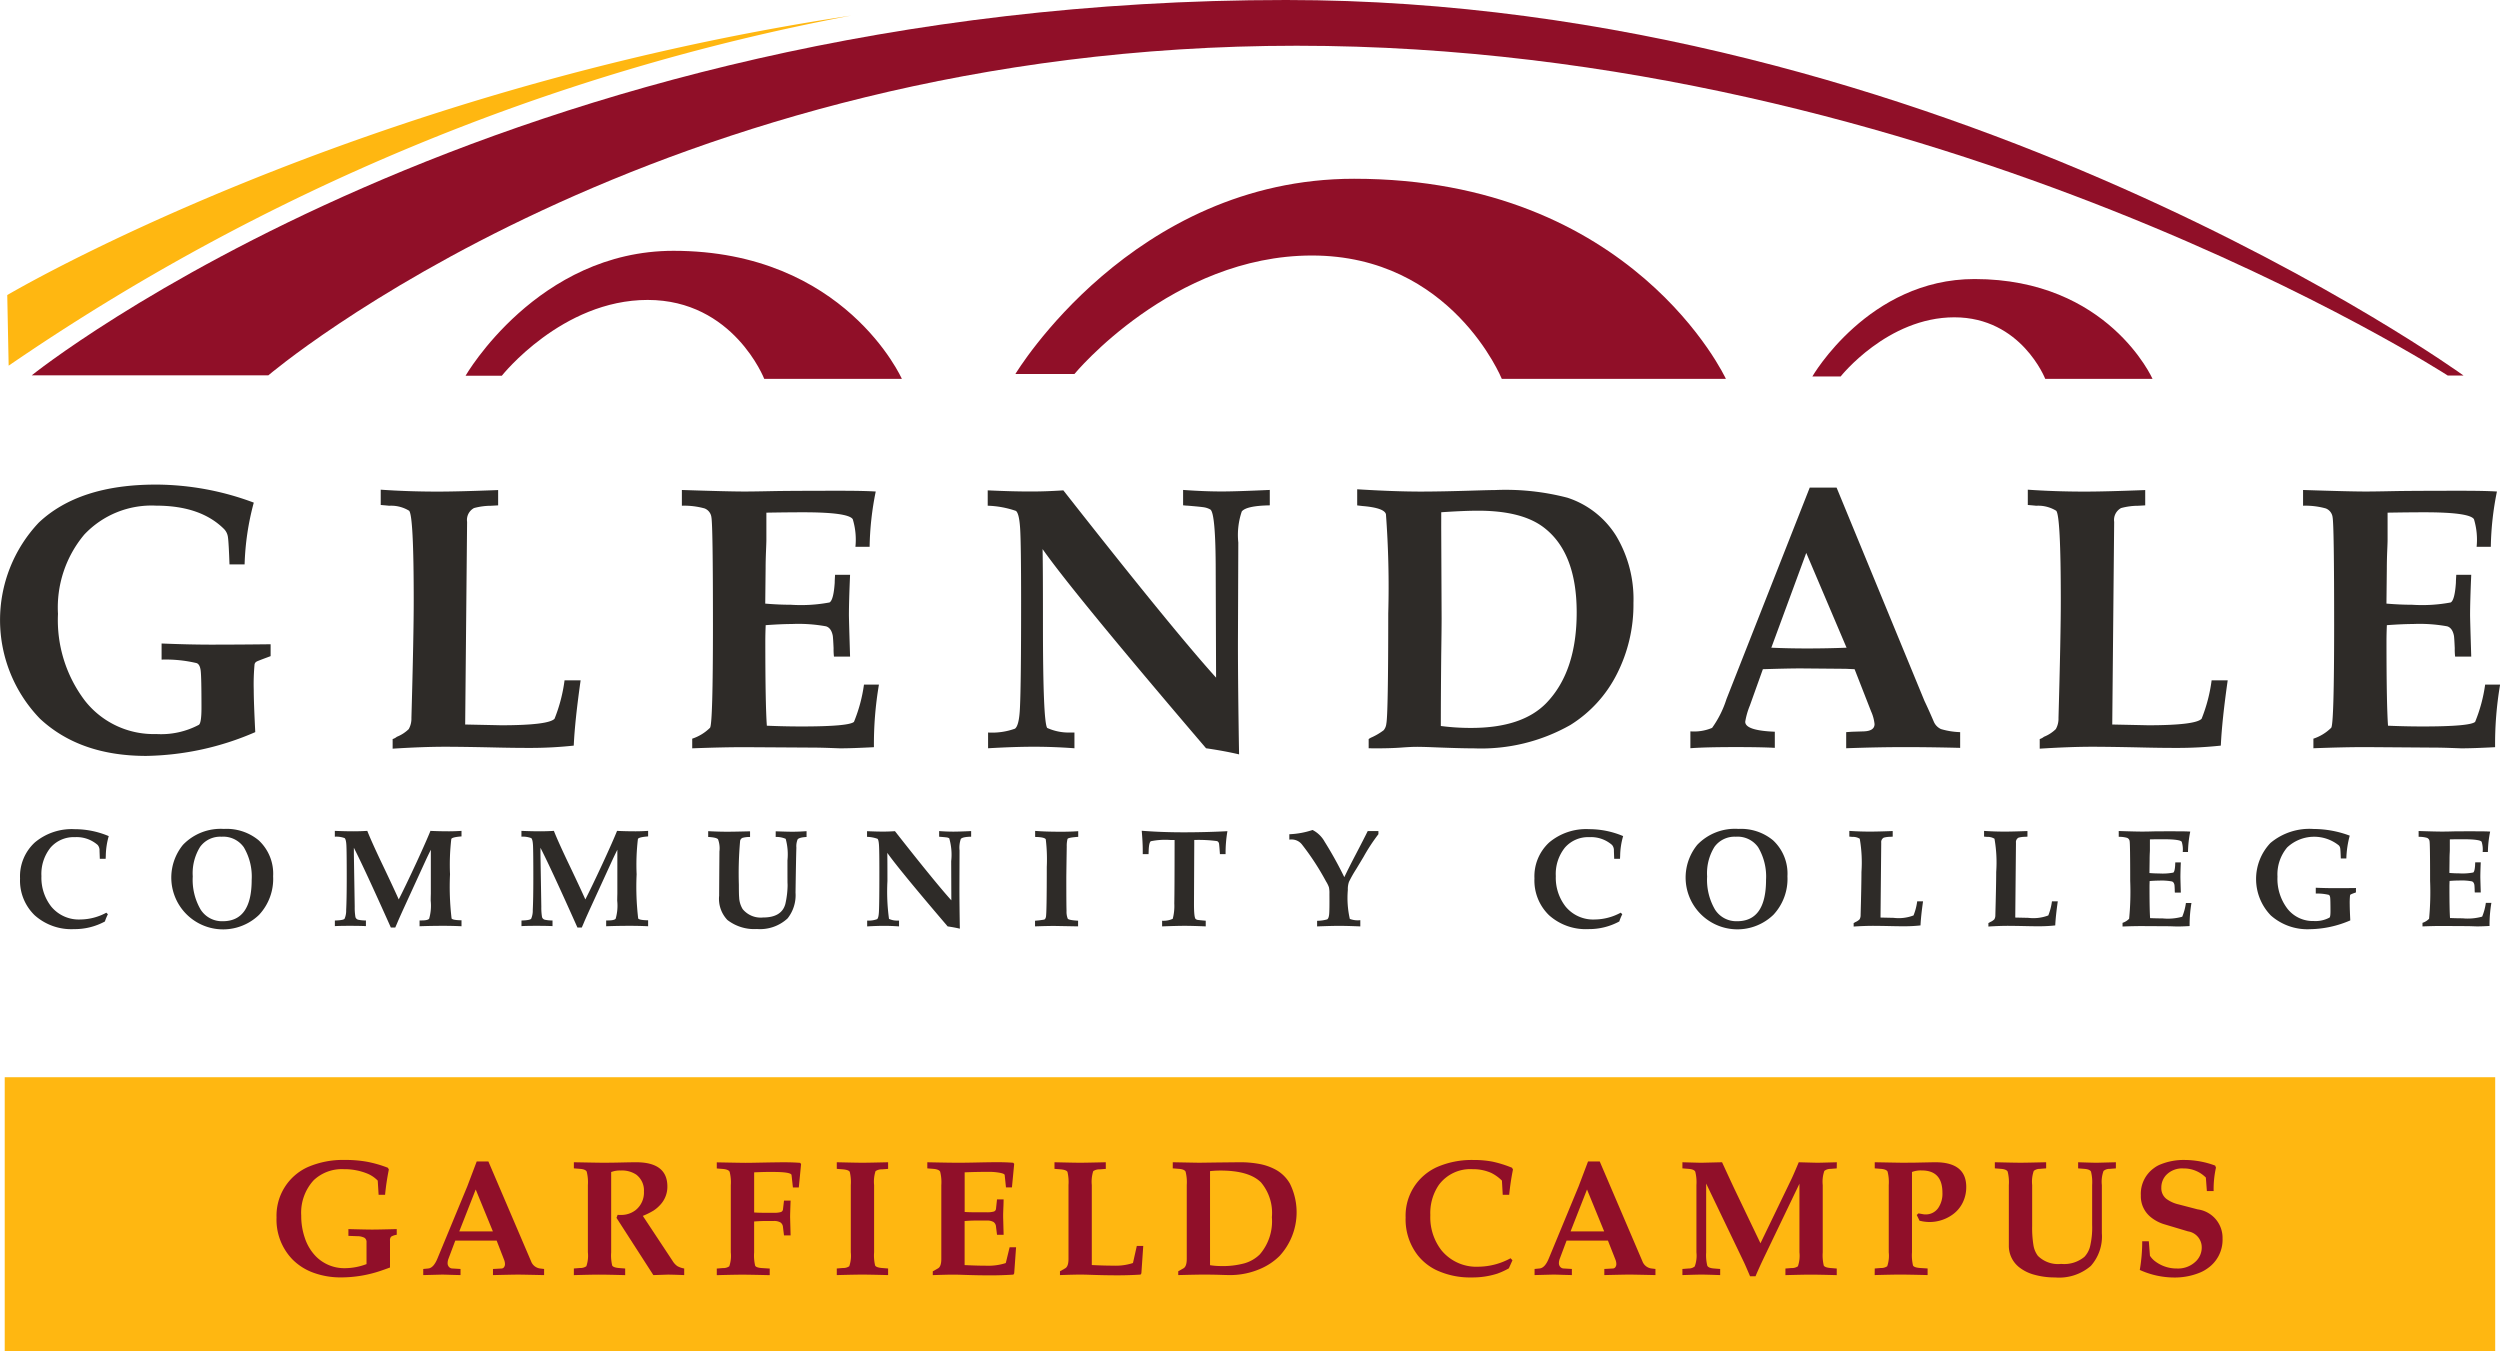 <svg xmlns="http://www.w3.org/2000/svg" width="399.999" height="216.23" viewBox="0 0 399.999 216.23">
  <g id="header-logo" transform="translate(-42.748 -94.215)">
    <rect id="Rectangle_2474" data-name="Rectangle 2474" width="398.476" height="43.875" transform="translate(43.503 266.57)" fill="#ffb711"/>
    <g id="Group_12066" data-name="Group 12066" transform="translate(86.986 279.805)">
      <path id="Path_29512" data-name="Path 29512" d="M92.167,232.783a2.435,2.435,0,0,0-.9.308.829.829,0,0,0-.18.632v4.3q-.979.361-1.482.527a19.805,19.805,0,0,1-6.351,1.057,12.645,12.645,0,0,1-4.393-.741,9.024,9.024,0,0,1-3.376-2.133,9.139,9.139,0,0,1-2.551-6.712,8.515,8.515,0,0,1,5-8.066,14.175,14.175,0,0,1,5.914-1.142,19.875,19.875,0,0,1,3.525.282,19.237,19.237,0,0,1,3.368.966l.163.282a38.854,38.854,0,0,0-.605,4.046H89.265l-.14-2.268a5.023,5.023,0,0,0-1.534-1.069,9.7,9.7,0,0,0-3.879-.761,6.554,6.554,0,0,0-4.845,1.779,7.67,7.67,0,0,0-1.983,5.645,10.817,10.817,0,0,0,.618,3.7,7.615,7.615,0,0,0,1.746,2.846,6.386,6.386,0,0,0,4.733,1.869,9.825,9.825,0,0,0,3.35-.653v-3.484a.793.793,0,0,0-.336-.73,2.554,2.554,0,0,0-1.172-.251l-1.392-.051v-1.084q2.835.077,3.776.078t3.956-.078Z" transform="translate(-72.925 -220.813)" fill="#900f29"/>
      <path id="Path_29513" data-name="Path 29513" d="M100.69,233.646H94.067L92.958,236.6a1.99,1.99,0,0,0-.116.653.868.868,0,0,0,.212.592.73.73,0,0,0,.548.258l1.306.078v.979l-1.506-.039q-1.071-.038-1.469-.038l-2.99.078v-.979l.785-.078q.862-.077,1.482-1.585l4.78-11.557,1.508-3.982h1.867l6.828,15.965a1.775,1.775,0,0,0,1.456,1.16l.632.078v.979q-3.453-.077-4.161-.078-.785,0-4.019.078v-.979l1.405-.078a.49.49,0,0,0,.367-.219.816.816,0,0,0,.148-.49,1.923,1.923,0,0,0-.163-.734Zm-3.352-8.182-2.629,6.7h5.374Z" transform="translate(-65.462 -220.736)" fill="#900f29"/>
      <path id="Path_29514" data-name="Path 29514" d="M105.384,238.063l.979-.078a1.671,1.671,0,0,0,1.018-.282,5.161,5.161,0,0,0,.245-2.228V224.712a6.839,6.839,0,0,0-.188-2.144c-.124-.253-.49-.4-1.075-.446l-.979-.078v-.979q3.956.078,4.679.078,1.532,0,3.453-.051,1.341-.026,1.816-.026,5.013,0,5.012,3.879a4.22,4.22,0,0,1-1.119,2.911,5.562,5.562,0,0,1-1.115.955,11.7,11.7,0,0,1-1.694.837l4.78,7.229a2.683,2.683,0,0,0,.733.8,3.374,3.374,0,0,0,1.108.387v1.057q-1.133-.052-2.564-.078l-2.371.078-5.9-9.161.18-.477c.18.008.326.011.463.011a3.764,3.764,0,0,0,2.371-.734,3.579,3.579,0,0,0,1.379-3,3.164,3.164,0,0,0-1.237-2.719,4.123,4.123,0,0,0-2.472-.653,3.833,3.833,0,0,0-1.534.245v12.846a7.053,7.053,0,0,0,.163,2.105q.163.326,1.1.406l.979.078v1.057q-2.9-.077-4.111-.078t-4.1.078Z" transform="translate(-57.803 -220.696)" fill="#900f29"/>
      <path id="Path_29515" data-name="Path 29515" d="M126.955,222.679V229.1q.669.051,1.766.051h1.34a3.821,3.821,0,0,0,1.16-.116.5.5,0,0,0,.348-.439l.163-1.392h1.056q-.09,2.423-.077,2.706l.077,2.861h-1.056l-.163-1.327a.979.979,0,0,0-.411-.754,2.056,2.056,0,0,0-1.1-.225h-1.34q-.787,0-1.766.077v4.948a7.16,7.16,0,0,0,.163,2.121q.163.326,1.095.385l1.237.078v1.057q-3.2-.077-4.369-.078-1.211,0-4.1.078v-1.057l.979-.078a1.671,1.671,0,0,0,1.018-.282,5.113,5.113,0,0,0,.245-2.216v-10.77a6.772,6.772,0,0,0-.188-2.139c-.124-.25-.49-.4-1.075-.452l-.979-.078v-.979q3.917.078,4.6.078.747,0,2.5-.038,2.784-.052,3.711-.051,1.315,0,2.513.09l.163.18L134.1,225.1h-.942l-.219-1.984q-.052-.5-3-.5Q128.772,222.6,126.955,222.679Z" transform="translate(-50.53 -220.695)" fill="#900f29"/>
      <path id="Path_29516" data-name="Path 29516" d="M142.291,222.126l-.979.078a1.705,1.705,0,0,0-1.031.282,5.458,5.458,0,0,0-.233,2.229v10.759a6.977,6.977,0,0,0,.163,2.105q.163.326,1.1.406l.979.078v1.057q-2.9-.077-4.111-.078t-4.1.078v-1.057l.979-.078a1.666,1.666,0,0,0,1.017-.282,5.134,5.134,0,0,0,.245-2.228V224.712a7.078,7.078,0,0,0-.163-2.1q-.163-.326-1.1-.411l-.979-.078v-1.057q3.182.078,4.1.078t4.111-.078Z" transform="translate(-44.431 -220.696)" fill="#900f29"/>
      <path id="Path_29517" data-name="Path 29517" d="M149.93,222.682v6.338q.671.052,1.766.051h1.74a3.823,3.823,0,0,0,1.16-.116.5.5,0,0,0,.348-.439l.163-1.506h1.056q-.012.631-.024.955c-.036.866-.051,1.4-.051,1.585v.282l.077,2.848h-1.056l-.163-1.306a.979.979,0,0,0-.411-.754,2.07,2.07,0,0,0-1.1-.225h-1.746q-.785,0-1.766.078v7.047q1.932.1,3.466.1a9.078,9.078,0,0,0,3.053-.4.121.121,0,0,0,.078-.065l.605-2.487h1.031l-.3,4.174-.129.206q-1.842.116-3.711.116-1.958,0-4.251-.078-1.07-.037-1.689-.037-.888,0-3.247.078v-.605l.839-.477q.527-.3.527-1.508V224.717a6.79,6.79,0,0,0-.186-2.139q-.188-.374-1.075-.452l-.979-.078v-.979q3.53.078,4.972.078,1.211,0,3.427-.051,1.9-.039,2.848-.038,1.306,0,2.5.09l.153.18-.361,3.763h-.953l-.207-1.984q-.026-.207-.767-.352a9.23,9.23,0,0,0-1.8-.15Q151.734,222.605,149.93,222.682Z" transform="translate(-39.823 -220.698)" fill="#900f29"/>
      <path id="Path_29518" data-name="Path 29518" d="M166.045,222.126l-.979.078a1.711,1.711,0,0,0-1.031.282,5.5,5.5,0,0,0-.232,2.229V237.51q1.868.1,3.466.1a8.879,8.879,0,0,0,3.053-.4c.044-.018.069-.037.078-.065l.605-2.693h1.031l-.3,4.382-.129.206q-1.842.116-3.711.116-1.958,0-4.251-.078-1.07-.037-1.689-.038-.888,0-3.247.078v-.605l.839-.476q.527-.3.527-1.495V224.712a7.08,7.08,0,0,0-.163-2.1q-.163-.326-1.1-.411l-.979-.078v-1.057q3.182.078,4.1.078t4.109-.078Z" transform="translate(-33.354 -220.696)" fill="#900f29"/>
      <path id="Path_29519" data-name="Path 29519" d="M171.62,238.515l.839-.477q.527-.3.527-1.508V224.712a6.836,6.836,0,0,0-.188-2.144c-.122-.253-.49-.4-1.074-.446l-.979-.078v-.979q3.93.078,4.251.078l2.758-.038,3.582-.039a16.806,16.806,0,0,1,3.376.292,8.864,8.864,0,0,1,2.526.907,5.86,5.86,0,0,1,2.255,2.228,10.319,10.319,0,0,1-1.663,11.57A9.814,9.814,0,0,1,185,238.009a12.1,12.1,0,0,1-5.167,1.108q-.529,0-1.572-.039-1.366-.038-2.526-.038-1.018,0-4.111.078Zm5.09-16.029v15.049a11.414,11.414,0,0,0,1.8.14,13.178,13.178,0,0,0,3.716-.442,5.769,5.769,0,0,0,2.448-1.425,8.107,8.107,0,0,0,1.932-5.952,7.589,7.589,0,0,0-1.74-5.566q-1.906-1.9-6.519-1.895a15.068,15.068,0,0,0-1.632.09Z" transform="translate(-27.343 -220.696)" fill="#900f29"/>
      <path id="Path_29520" data-name="Path 29520" d="M213.255,236.867l-.579,1.289a11.717,11.717,0,0,1-1.855.85,12.968,12.968,0,0,1-4.08.605,12.728,12.728,0,0,1-5.746-1.211,8.573,8.573,0,0,1-2.861-2.294,9.334,9.334,0,0,1-1.971-6.094,8.5,8.5,0,0,1,2.4-6.222,8.682,8.682,0,0,1,2.6-1.829A13.927,13.927,0,0,1,207,220.818a15.922,15.922,0,0,1,3.053.263,18.473,18.473,0,0,1,3.132.979l.153.282a40.791,40.791,0,0,0-.605,4.045H211.7l-.129-2.268a6.511,6.511,0,0,0-1.714-1.235,7.153,7.153,0,0,0-2.977-.594,6.257,6.257,0,0,0-5.4,2.513,7.988,7.988,0,0,0-1.366,4.832,8.622,8.622,0,0,0,1.779,5.63,7.21,7.21,0,0,0,5.916,2.629,10.934,10.934,0,0,0,5.141-1.353Z" transform="translate(-15.501 -220.811)" fill="#900f29"/>
      <path id="Path_29521" data-name="Path 29521" d="M221.974,233.646h-6.622l-1.108,2.951a1.991,1.991,0,0,0-.116.653.868.868,0,0,0,.211.592.733.733,0,0,0,.548.258l1.315.078v.979l-1.508-.039q-1.069-.038-1.469-.038l-2.99.078v-.979l.786-.078q.865-.077,1.482-1.585l4.78-11.557,1.506-3.982h1.869l6.828,15.965a1.775,1.775,0,0,0,1.456,1.16l.632.078v.979q-3.455-.077-4.161-.078-.787,0-4.019.078v-.979l1.405-.078a.49.49,0,0,0,.367-.219.816.816,0,0,0,.148-.49,1.921,1.921,0,0,0-.153-.734Zm-3.35-8.182-2.629,6.7h5.372Z" transform="translate(-8.941 -220.736)" fill="#900f29"/>
      <path id="Path_29522" data-name="Path 29522" d="M251.062,222.048l-.979.078a1.57,1.57,0,0,0-1.005.326,5.238,5.238,0,0,0-.256,2.268V235.48a7.052,7.052,0,0,0,.163,2.105q.163.326,1.1.406l.979.078v1.057q-2.951-.077-4.111-.078t-4.1.078V238.07l.979-.078a1.671,1.671,0,0,0,1.018-.282,5.159,5.159,0,0,0,.245-2.228V224.5l-5.438,11.325q-1.031,2.139-1.586,3.479h-.878q-.7-1.65-.953-2.19l-6.069-12.639v11a7.089,7.089,0,0,0,.181,2.144q.179.38,1.082.444l.979.078v.979q-2.228-.077-2.977-.078t-3.066.078v-.979l.979-.078a1.5,1.5,0,0,0,.992-.326,4.991,4.991,0,0,0,.271-2.267V224.713a6.853,6.853,0,0,0-.186-2.144c-.124-.253-.49-.4-1.077-.446l-.979-.078v-.979l1.34.039q1.315.038,1.508.038h.326l3.169-.078q1.495,3.248,1.971,4.253l4.174,8.71,4.819-9.984q.361-.71,1.306-2.977,2.745.078,3.027.078t3.066-.078Z" transform="translate(-1.423 -220.696)" fill="#900f29"/>
      <path id="Path_29523" data-name="Path 29523" d="M247.363,238.063l.979-.078a1.673,1.673,0,0,0,1.018-.282,5.162,5.162,0,0,0,.245-2.228V224.712a6.853,6.853,0,0,0-.186-2.144c-.124-.253-.49-.4-1.077-.446l-.979-.078v-.979q4.019.078,4.485.078l1.895-.013q3.014-.064,3.3-.065,4.961,0,4.961,3.957a5.57,5.57,0,0,1-.573,2.518,5.1,5.1,0,0,1-1.617,1.9,6.308,6.308,0,0,1-3.776,1.186,6.475,6.475,0,0,1-1.1-.116,3.313,3.313,0,0,0-.4-.078l-.452-.929.271-.258.785.142a1.7,1.7,0,0,0,.348.026,2.4,2.4,0,0,0,2.05-1.057,4.026,4.026,0,0,0,.653-2.422q0-3.558-3.311-3.556a3.916,3.916,0,0,0-1.559.245V235.47a7.141,7.141,0,0,0,.163,2.112q.163.326,1.1.4l1.237.078v1.057q-3.2-.077-4.356-.078-1.226,0-4.111.078Z" transform="translate(8.356 -220.696)" fill="#900f29"/>
      <path id="Path_29524" data-name="Path 29524" d="M279.833,222.047l-.979.078a1.5,1.5,0,0,0-.992.326,4.992,4.992,0,0,0-.271,2.268v7.706a7.094,7.094,0,0,1-1.766,5.23,7.772,7.772,0,0,1-5.72,1.842,12.11,12.11,0,0,1-3.254-.419,6.691,6.691,0,0,1-2.428-1.165,4.348,4.348,0,0,1-1.714-3.543v-9.659a6.835,6.835,0,0,0-.188-2.144c-.124-.253-.49-.4-1.074-.446l-.979-.078v-.979q3.182.078,4.1.078t4.109-.078v.979l-.979.078a1.565,1.565,0,0,0-1,.326,5.221,5.221,0,0,0-.258,2.268v6.546a17.318,17.318,0,0,0,.207,3.086,3.864,3.864,0,0,0,.708,1.694,4.569,4.569,0,0,0,3.724,1.289A5.07,5.07,0,0,0,274.8,236.2a3.8,3.8,0,0,0,.876-1.547,12.943,12.943,0,0,0,.361-3.582v-6.358a7.086,7.086,0,0,0-.181-2.144c-.121-.253-.481-.4-1.082-.446l-.979-.078v-.979q2.774.09,3.027.078l3.016-.078Z" transform="translate(14.467 -220.696)" fill="#900f29"/>
      <path id="Path_29525" data-name="Path 29525" d="M276.681,233.826h1.056l.181,2.319a3.571,3.571,0,0,0,.669.76,5.653,5.653,0,0,0,3.647,1.276,4.068,4.068,0,0,0,3.132-1.248,3.08,3.08,0,0,0,.837-2.165,2.578,2.578,0,0,0-2.19-2.526l-3.7-1.106a6.281,6.281,0,0,1-2.371-1.263,4.271,4.271,0,0,1-1.482-3.388,5.069,5.069,0,0,1,2.121-4.382,4.344,4.344,0,0,1,1.031-.579,9.839,9.839,0,0,1,3.84-.708,14.16,14.16,0,0,1,4.9.9l.129.326a15.7,15.7,0,0,0-.374,3.753h-1.082l-.163-2.164a4.948,4.948,0,0,0-3.582-1.457,3.538,3.538,0,0,0-2.784,1.071,2.938,2.938,0,0,0-.759,2.024,2.164,2.164,0,0,0,.8,1.766,5.335,5.335,0,0,0,2,.9l3.016.786a4.586,4.586,0,0,1,3.98,4.651,5.548,5.548,0,0,1-2.371,4.767,5.973,5.973,0,0,1-1.211.684,10.548,10.548,0,0,1-4.161.8,13.369,13.369,0,0,1-5.5-1.211A26.846,26.846,0,0,0,276.681,233.826Z" transform="translate(21.836 -220.812)" fill="#900f29"/>
    </g>
    <g id="Group_12067" data-name="Group 12067" transform="translate(42.749 94.215)">
      <path id="Path_29526" data-name="Path 29526" d="M43.539,140.63l.225,11.3a354.221,354.221,0,0,1,134.8-56.014C98.748,107.933,43.542,140.63,43.542,140.63" transform="translate(-42.38 -93.422)" fill="#ffb711"/>
      <path id="Path_29527" data-name="Path 29527" d="M240.554,140.252s8.976-15.583,25.947-15.583c21.4,0,28.478,15.973,28.478,15.973H277.812s-3.837-9.849-14.544-9.849-18.191,9.465-18.191,9.465Z" transform="translate(49.424 -80.023)" fill="#900f28"/>
      <path id="Path_29528" data-name="Path 29528" d="M153.572,144.959s18.739-31.233,54.191-31.233c44.693,0,59.485,32.016,59.485,32.016H231.394s-8.011-19.736-30.375-19.736-38,18.953-38,18.953Z" transform="translate(8.892 -85.124)" fill="#900f28"/>
      <path id="Path_29529" data-name="Path 29529" d="M93.56,141.577s11.508-19.989,33.275-19.989c27.445,0,36.533,20.489,36.533,20.489H141.349s-4.919-12.629-18.653-12.629-23.336,12.13-23.336,12.13Z" transform="translate(-19.072 -81.459)" fill="#900f28"/>
      <path id="Path_29530" data-name="Path 29530" d="M46.21,154.269s74.6-60.054,200.71-60.054C352.225,94.215,435.3,154.3,435.3,154.3h-2.526S351.285,101.534,248.6,101.534,84.07,154.269,84.07,154.269Z" transform="translate(-41.136 -94.215)" fill="#900f28"/>
      <path id="Path_29531" data-name="Path 29531" d="M68.6,175.106v-2.578q4.422.183,7.98.183,4.243,0,9.465-.062v1.9l-.49.184q-1.658.615-1.722.676a.63.63,0,0,0-.367.552,34.656,34.656,0,0,0-.122,3.993q0,1.9.243,6.754a45.381,45.381,0,0,1-17.439,3.807q-10.624,0-17.008-5.956a22.7,22.7,0,0,1-.184-31.378q6.448-6.08,18.729-6.077a44.831,44.831,0,0,1,15.666,2.885,42.431,42.431,0,0,0-1.469,9.888H79.465q-.122-3.5-.245-4.331a2.27,2.27,0,0,0-.614-1.319q-3.753-3.753-10.87-3.753a14.766,14.766,0,0,0-11.513,4.636,18.163,18.163,0,0,0-4.2,12.68A21.327,21.327,0,0,0,56.347,181.7a13.979,13.979,0,0,0,11.391,5.314,12.871,12.871,0,0,0,6.816-1.469c.284-.163.429-1.084.429-2.763q0-4.79-.122-5.863c-.08-.713-.307-1.142-.676-1.257a21.287,21.287,0,0,0-5.588-.555" transform="translate(-42.747 -69.569)" fill="#2e2b28"/>
      <path id="Path_29532" data-name="Path 29532" d="M113.708,178.163h2.578q-.919,6.448-1.1,10.444a65.1,65.1,0,0,1-7.18.369q-2.461,0-5.158-.064-5.4-.122-8.228-.122-3.562,0-8.412.307v-1.534a2.07,2.07,0,0,0,.677-.369,5.712,5.712,0,0,0,1.9-1.23,3.407,3.407,0,0,0,.428-1.779q.372-13.323.369-18.793,0-13.568-.736-14.361a5.492,5.492,0,0,0-3.194-.8c-.367-.041-.816-.08-1.35-.124v-2.448q4.359.305,9.086.307,3.321,0,9.7-.246v2.448l-1.1.064a10.58,10.58,0,0,0-2.762.367,2.159,2.159,0,0,0-1.105,2.213l-.307,32.419q5.893.122,5.65.122,7.67,0,8.649-1.043a25.269,25.269,0,0,0,1.6-6.141" transform="translate(-23.387 -69.31)" fill="#2e2b28"/>
      <path id="Path_29533" data-name="Path 29533" d="M118.824,189.016v-1.534a7.271,7.271,0,0,0,2.856-1.751q.46-.7.462-16.423,0-15.967-.248-17.256a1.731,1.731,0,0,0-1.1-1.412,12.251,12.251,0,0,0-3.624-.431v-2.516q7.43.245,9.955.245,1.412,0,4.329-.06t11.084-.062q3.742,0,5.65.122a47.658,47.658,0,0,0-.979,8.842h-2.272a11.233,11.233,0,0,0-.429-4.419q-.736-1.108-8.044-1.1-2.394,0-5.774.06v4.36c0,.246-.02.839-.059,1.78-.041,1.062-.064,1.986-.064,2.763l-.06,5.648q2.208.184,4.114.184a24.662,24.662,0,0,0,6.17-.369q.645-.369.831-3.13c0-.246.02-.676.059-1.291h2.4q-.184,4.243-.184,6.448,0,.615.184,6.632h-2.578a9.76,9.76,0,0,1-.06-1.348q-.066-1.469-.124-1.958-.245-1.29-1.1-1.536a24.541,24.541,0,0,0-5.465-.367q-1.6,0-4.174.184c-.041.942-.06,1.8-.06,2.578q0,10.072.245,13.509,2.887.121,5.465.122,7.67,0,8.475-.739a24.48,24.48,0,0,0,1.6-5.956h2.394a56.572,56.572,0,0,0-.8,10.01q-3.5.183-5.4.184l-1.753-.064q-1.684-.059-3.344-.059l-10.257-.064q-3.375,0-8.288.184" transform="translate(-8.071 -69.295)" fill="#2e2b28"/>
      <path id="Path_29534" data-name="Path 29534" d="M150.608,189.019V186.5a10.828,10.828,0,0,0,4.3-.615q.676-.49.8-3.375.188-3.806.184-17.009,0-9.148-.152-11.606t-.676-2.853a15.194,15.194,0,0,0-4.514-.831v-2.458q3.988.188,7,.184,2.335,0,5.1-.184,17.5,22.29,24.439,29.967l-.06-16.947q0-9.4-.86-9.955a2.984,2.984,0,0,0-.92-.336q-.489-.095-2.7-.277c-.124,0-.367-.02-.738-.06v-2.458q3.375.245,6.2.245,2.27,0,7.67-.245v2.466q-3.745.062-4.481.979a11.645,11.645,0,0,0-.555,4.969l-.059,16.091q0,7,.181,17.806-2.335-.552-5.281-.979-21.244-24.869-26.158-31.87.062,2.825.06,12.161,0,15.412.676,16.455a8.323,8.323,0,0,0,3.563.738h.8v2.516q-3.375-.245-6.448-.245-3.132,0-7.368.245" transform="translate(7.483 -69.297)" fill="#2e2b28"/>
      <path id="Path_29535" data-name="Path 29535" d="M204.32,153.685l.064,14.614q0,1.6-.064,5.893-.059,6.391-.062,11.3a36.834,36.834,0,0,0,4.852.308q8.169,0,12.037-3.99,4.852-5.033,4.848-14.493,0-9.7-5.4-13.692-3.5-2.58-10.377-2.58-2.208,0-5.894.248Zm-11.608,35.368v-1.469a2.66,2.66,0,0,1,.553-.308,9.98,9.98,0,0,0,1.841-1.1,1.923,1.923,0,0,0,.431-1.044q.305-1.412.308-17.625a156.945,156.945,0,0,0-.369-15.9q-.248-.979-3.5-1.289c-.085,0-.452-.041-1.1-.122v-2.578q5.955.367,10.191.367,3.375,0,9.148-.184c1.306-.038,2.213-.06,2.7-.06a39.136,39.136,0,0,1,11.6,1.227,14.451,14.451,0,0,1,7.8,6.111,19.7,19.7,0,0,1,2.763,10.715,24.459,24.459,0,0,1-2.671,11.423,20.408,20.408,0,0,1-7.4,8.1,28.938,28.938,0,0,1-15.412,3.753q-2.272,0-6.754-.184-1.536-.062-2.58-.06-.736,0-2.394.122c-1.1.08-2.516.122-4.243.122Z" transform="translate(26.273 -69.333)" fill="#2e2b28"/>
      <path id="Path_29536" data-name="Path 29536" d="M245.78,157.881l-5.588,15.167q2.764.122,5.712.122,3.194,0,6.324-.122Zm.555-10.444h4.3L264.7,181.577q.676,1.413,1.469,3.264a2.285,2.285,0,0,0,1.169,1.227,11.973,11.973,0,0,0,3.066.49v2.516q-4.848-.122-8.78-.122-4.36,0-9.455.184v-2.578l.92-.064,1.9-.059c1.142-.041,1.718-.432,1.718-1.168a6.58,6.58,0,0,0-.55-2.025l-2.642-6.754-1.412-.064-7.246-.064q-1.784,0-6.018.126l-2.087,5.831a11.879,11.879,0,0,0-.736,2.58q0,1.412,4.733,1.594v2.58q-2.213-.122-6.2-.122-4.91,0-7.308.184v-2.7a7.455,7.455,0,0,0,3.473-.555,16.4,16.4,0,0,0,2.3-4.605Z" transform="translate(43.219 -69.416)" fill="#2e2b28"/>
      <path id="Path_29537" data-name="Path 29537" d="M293.471,178.163h2.578q-.919,6.448-1.1,10.444a65.147,65.147,0,0,1-7.18.369q-2.456,0-5.155-.064-5.4-.122-8.228-.122-3.563,0-8.414.307v-1.534a2.069,2.069,0,0,0,.677-.369,5.712,5.712,0,0,0,1.9-1.23,3.392,3.392,0,0,0,.427-1.779q.372-13.323.369-18.793,0-13.568-.736-14.361a5.487,5.487,0,0,0-3.194-.8c-.367-.041-.816-.08-1.35-.124v-2.448q4.359.305,9.086.307,3.321,0,9.7-.246v2.448l-1.1.064a10.58,10.58,0,0,0-2.762.367,2.159,2.159,0,0,0-1.105,2.213l-.307,32.419q5.893.122,5.65.122,7.67,0,8.649-1.043a25.273,25.273,0,0,0,1.6-6.141" transform="translate(60.381 -69.31)" fill="#2e2b28"/>
      <path id="Path_29538" data-name="Path 29538" d="M295.765,189.016v-1.534a7.27,7.27,0,0,0,2.856-1.751q.46-.7.462-16.423,0-15.967-.248-17.256a1.731,1.731,0,0,0-1.1-1.412,12.24,12.24,0,0,0-3.625-.431v-2.516q7.432.245,9.955.245,1.413,0,4.331-.06t11.084-.062q3.742,0,5.65.122a47.63,47.63,0,0,0-.979,8.842h-2.272a11.283,11.283,0,0,0-.428-4.419q-.736-1.108-8.044-1.1-2.394,0-5.774.06v4.36c0,.246-.02.839-.06,1.78-.041,1.062-.062,1.986-.062,2.763l-.06,5.648q2.208.184,4.112.184a24.675,24.675,0,0,0,6.172-.369q.641-.369.829-3.13c0-.246.02-.676.06-1.291h2.394q-.183,4.243-.184,6.448,0,.615.184,6.632h-2.578a9.759,9.759,0,0,1-.06-1.348q-.064-1.469-.124-1.958-.245-1.29-1.1-1.536a24.516,24.516,0,0,0-5.464-.367q-1.6,0-4.174.184c-.041.942-.06,1.8-.06,2.578q0,10.072.245,13.509,2.887.121,5.464.122,7.67,0,8.476-.739a24.644,24.644,0,0,0,1.6-5.956h2.394a56.429,56.429,0,0,0-.8,10.01q-3.5.183-5.4.184l-1.753-.064q-1.686-.059-3.344-.059l-10.271-.075q-3.375,0-8.287.184" transform="translate(74.378 -69.295)" fill="#2e2b28"/>
      <path id="Path_29539" data-name="Path 29539" d="M58.633,189.461H57.7l-.046-1.291a1.305,1.305,0,0,0-.3-.93,5.106,5.106,0,0,0-3.626-1.247,4.917,4.917,0,0,0-3.917,1.678,6.724,6.724,0,0,0-1.452,4.555,7.49,7.49,0,0,0,1.57,4.876,5.712,5.712,0,0,0,4.692,2.064,8.869,8.869,0,0,0,4.121-1.085l.25.251a7.832,7.832,0,0,0-.478,1.155,10.155,10.155,0,0,1-4.94,1.222,8.793,8.793,0,0,1-6.291-2.211,7.719,7.719,0,0,1-2.345-5.9,7.357,7.357,0,0,1,2.368-5.759,9.186,9.186,0,0,1,6.381-2.121,13.984,13.984,0,0,1,5.442,1.11A11.913,11.913,0,0,0,58.657,189Z" transform="translate(-41.731 -52.05)" fill="#2e2b28"/>
      <path id="Path_29540" data-name="Path 29540" d="M69.486,185.937a3.969,3.969,0,0,0-3.427,1.622,7.969,7.969,0,0,0-1.178,4.733,9.432,9.432,0,0,0,1.257,5.294,4.039,4.039,0,0,0,3.549,1.87q4.622,0,4.622-6.619a9.2,9.2,0,0,0-1.266-5.222,4.027,4.027,0,0,0-3.559-1.679m.408-1.247a8.021,8.021,0,0,1,5.534,1.821,7.27,7.27,0,0,1,2.314,5.757,8.419,8.419,0,0,1-2.246,6.165,8.286,8.286,0,0,1-12.176-11.2,8.35,8.35,0,0,1,6.573-2.539" transform="translate(-34.041 -52.062)" fill="#2e2b28"/>
      <path id="Path_29541" data-name="Path 29541" d="M88.956,200.364h-.7q-4.2-9.4-5.916-12.762v1.043l.135,8.388a8.885,8.885,0,0,0,.114,1.653.622.622,0,0,0,.454.431,5.442,5.442,0,0,0,1.224.114v.907q-.951-.049-2.7-.047-1.451,0-2.268.047v-.886a.884.884,0,0,1,.251-.021c.756-.033,1.195-.124,1.306-.284a3.264,3.264,0,0,0,.25-1.371q.09-1.723.091-5.1,0-4.328-.055-5.281t-.284-1.142a3.863,3.863,0,0,0-1.565-.225v-.93q1.7.07,2.991.069,1.088,0,2.2-.069.749,1.886,2.562,5.669,1.653,3.466,2.471,5.3,1.043-2.038,2.789-5.8,1.678-3.647,2.285-5.168c.953.047,1.94.069,2.97.069q.909,0,2-.069v.886c-1,.077-1.541.211-1.632.408a35.226,35.226,0,0,0-.206,5.645,43.166,43.166,0,0,0,.25,7.074c.106.179.635.279,1.588.294v.953q-1.43-.07-2.97-.069-1.836,0-3.74.069v-.93h.331c.653,0,1.051-.093,1.2-.274a7.507,7.507,0,0,0,.25-2.877c0,.015,0-.364.021-1.142v-7.017q-.343.681-.726,1.495l-3.491,7.618q-.5,1.088-1.02,2.268c-.077.194-.225.55-.454,1.062" transform="translate(-25.721 -51.959)" fill="#2e2b28"/>
      <path id="Path_29542" data-name="Path 29542" d="M109.321,200.364h-.7q-4.194-9.4-5.916-12.762v1.043l.137,8.388a9.075,9.075,0,0,0,.113,1.653.625.625,0,0,0,.454.431,5.435,5.435,0,0,0,1.224.114v.907q-.955-.049-2.7-.047c-.966,0-1.723.015-2.267.047v-.886a.873.873,0,0,1,.25-.021c.756-.033,1.195-.124,1.306-.284a3.263,3.263,0,0,0,.251-1.371q.088-1.723.09-5.1,0-4.328-.054-5.281t-.286-1.142a3.854,3.854,0,0,0-1.563-.225v-.93q1.7.07,2.991.069,1.088,0,2.2-.069.749,1.886,2.564,5.669,1.651,3.466,2.471,5.3,1.043-2.038,2.789-5.8,1.678-3.647,2.285-5.168c.953.047,1.94.069,2.97.069q.909,0,2-.069v.886c-1,.077-1.542.211-1.632.408a34.909,34.909,0,0,0-.207,5.645,43.178,43.178,0,0,0,.25,7.074c.108.179.636.279,1.589.294v.953q-1.43-.07-2.97-.069-1.836,0-3.742.069v-.93h.318c.653,0,1.049-.093,1.2-.274a7.507,7.507,0,0,0,.25-2.877c0,.015,0-.364.021-1.142v-7.017q-.34.681-.725,1.495l-3.492,7.618q-.5,1.088-1.02,2.268c-.077.194-.225.55-.454,1.062" transform="translate(-16.232 -51.959)" fill="#2e2b28"/>
      <path id="Path_29543" data-name="Path 29543" d="M120.044,185.86v-.93c1.1.06,2.141.09,3.1.09q.951,0,3.6-.067v.907a4.4,4.4,0,0,0-1.191.135.641.641,0,0,0-.4.5,58.125,58.125,0,0,0-.2,7.027q0,1.563.046,2a3.855,3.855,0,0,0,.566,1.882,3.732,3.732,0,0,0,3.264,1.338q2.968,0,3.559-2.154a14.268,14.268,0,0,0,.361-3.491q-.02,1.678-.021-3.492a9.379,9.379,0,0,0-.282-3.445,3.563,3.563,0,0,0-1.6-.3v-.907c1.315.047,2.2.067,2.653.067q1.043,0,2.285-.09v.93c-.785.046-1.261.173-1.428.385a2.887,2.887,0,0,0-.2,1.338q-.046,1.11-.137,7.18a5.978,5.978,0,0,1-1.271,4.124,6.48,6.48,0,0,1-4.9,1.7,7.018,7.018,0,0,1-4.733-1.451,4.9,4.9,0,0,1-1.317-3.877q0-.857.046-7.071a4.17,4.17,0,0,0-.224-1.958q-.253-.305-1.589-.374" transform="translate(-6.736 -51.944)" fill="#2e2b28"/>
      <path id="Path_29544" data-name="Path 29544" d="M137.4,200.173v-.93a3.965,3.965,0,0,0,1.585-.227q.253-.18.3-1.247.069-1.405.067-6.28,0-3.38-.057-4.285c-.038-.605-.119-.955-.25-1.053a5.521,5.521,0,0,0-1.665-.307v-.907c.979.044,1.842.067,2.585.067q.86,0,1.882-.067,6.459,8.231,9.021,11.063l-.024-6.257a9.386,9.386,0,0,0-.315-3.673,1.191,1.191,0,0,0-.341-.124q-.181-.032-1-.1c-.046,0-.135-.008-.271-.025v-.9q1.247.09,2.285.09.84,0,2.835-.09v.9q-1.385.024-1.656.364a4.316,4.316,0,0,0-.2,1.836l-.021,5.94q0,2.587.069,6.575c-.576-.139-1.226-.258-1.95-.364q-7.843-9.178-9.656-11.766.02,1.046.021,4.491a32.222,32.222,0,0,0,.25,6.072,3.011,3.011,0,0,0,1.306.274h.3v.93c-.829-.06-1.632-.09-2.381-.09s-1.678.029-2.719.09" transform="translate(1.345 -51.949)" fill="#2e2b28"/>
      <path id="Path_29545" data-name="Path 29545" d="M155.714,200.181v-.907l.224-.021a11.183,11.183,0,0,0,1.235-.163c.131-.037.225-.178.284-.418q.137-.615.137-8.024a26.6,26.6,0,0,0-.163-4.4c-.106-.2-.527-.318-1.268-.366a4.011,4.011,0,0,1-.431-.021V184.9q1.632.134,4.08.135c1.072,0,2.012-.029,2.812-.09v.907c-1.074.075-1.645.186-1.712.339a4.466,4.466,0,0,0-.124,1.224q-.065,4.15-.069,5.01,0,4.308.036,5.294a2.965,2.965,0,0,0,.194,1.224c.106.163.653.269,1.653.326v.907l-3.784-.069c-.725,0-1.762.021-3.1.069" transform="translate(9.89 -51.957)" fill="#2e2b28"/>
      <path id="Path_29546" data-name="Path 29546" d="M170.62,200.188v-.907a3.59,3.59,0,0,0,1.7-.307,8.074,8.074,0,0,0,.25-2.459q.044-2.152.047-9.475v-.679h-.653a11.437,11.437,0,0,0-3.151.2c-.194.137-.31.612-.339,1.428l-.024.636h-.929v-.568q0-1.317-.163-3.174,3.127.248,6.639.25,3.628,0,7.073-.181a20.687,20.687,0,0,0-.294,3.673h-.906q-.095-1.43-.147-1.7a.527.527,0,0,0-.308-.385,21.908,21.908,0,0,0-3.651-.181v.747l-.044,9.542q0,2.132.271,2.358a.709.709,0,0,0,.362.147c.152.021.568.065,1.247.124v.907q-2.177-.09-3.376-.09-1.157,0-3.607.09" transform="translate(15.316 -51.963)" fill="#2e2b28"/>
      <path id="Path_29547" data-name="Path 29547" d="M196,184.974h1.722v.5a29.289,29.289,0,0,0-2.378,3.626q-.387.653-1.2,1.994a19.885,19.885,0,0,0-1.133,2.006,3.507,3.507,0,0,0-.181,1.281,15.1,15.1,0,0,0,.318,4.649,3.558,3.558,0,0,0,1.678.2v1q-2.084-.09-3.4-.09-1.222,0-3.514.09v-.9a5.953,5.953,0,0,0,1.609-.225c.163-.093.273-.364.318-.816s.06-1.539.044-3.264a4.519,4.519,0,0,0-.078-1.054,4.662,4.662,0,0,0-.465-.943,41.285,41.285,0,0,0-3.876-5.938,2.105,2.105,0,0,0-1.632-.77,2.44,2.44,0,0,0-.364.023v-.86a13.463,13.463,0,0,0,3.719-.682,4.6,4.6,0,0,1,1.927,1.87,60.981,60.981,0,0,1,3.15,5.679q.77-1.612,1.813-3.6,1.384-2.65,1.927-3.762" transform="translate(22.823 -52.004)" fill="#2e2b28"/>
      <path id="Path_29548" data-name="Path 29548" d="M223.911,189.463h-.93l-.046-1.291a1.305,1.305,0,0,0-.3-.93,5.106,5.106,0,0,0-3.626-1.247,4.917,4.917,0,0,0-3.917,1.678,6.722,6.722,0,0,0-1.452,4.555,7.49,7.49,0,0,0,1.567,4.876,5.712,5.712,0,0,0,4.692,2.064,8.87,8.87,0,0,0,4.127-1.089l.25.251a7.835,7.835,0,0,0-.478,1.155,10.155,10.155,0,0,1-4.94,1.222,8.791,8.791,0,0,1-6.291-2.211,7.717,7.717,0,0,1-2.345-5.9,7.356,7.356,0,0,1,2.368-5.759,9.187,9.187,0,0,1,6.381-2.121,13.982,13.982,0,0,1,5.442,1.11,11.913,11.913,0,0,0-.478,3.174Z" transform="translate(35.288 -52.051)" fill="#2e2b28"/>
      <path id="Path_29549" data-name="Path 29549" d="M234.767,185.94a3.972,3.972,0,0,0-3.427,1.622,7.971,7.971,0,0,0-1.177,4.733,9.432,9.432,0,0,0,1.257,5.294,4.037,4.037,0,0,0,3.549,1.87q4.62,0,4.622-6.619a9.188,9.188,0,0,0-1.268-5.222,4.024,4.024,0,0,0-3.558-1.679m.406-1.247a8.024,8.024,0,0,1,5.531,1.815,7.273,7.273,0,0,1,2.312,5.757,8.417,8.417,0,0,1-2.244,6.165,8.286,8.286,0,0,1-12.176-11.2,8.35,8.35,0,0,1,6.572-2.539" transform="translate(42.975 -52.065)" fill="#2e2b28"/>
      <path id="Path_29550" data-name="Path 29550" d="M255.427,196.17h.953q-.341,2.381-.406,3.853a23.737,23.737,0,0,1-2.654.137q-.909,0-1.906-.024-1.994-.044-3.037-.046-1.315,0-3.1.114v-.565a.73.73,0,0,0,.25-.139,2.081,2.081,0,0,0,.7-.454,1.271,1.271,0,0,0,.163-.653q.134-4.915.136-6.937a22.126,22.126,0,0,0-.274-5.3,2.012,2.012,0,0,0-1.177-.294c-.137-.016-.3-.031-.49-.047V184.9q1.607.114,3.352.114c.816,0,2.009-.031,3.59-.091v.9l-.41.024a3.916,3.916,0,0,0-1.018.135.8.8,0,0,0-.41.816l-.114,11.967,2.087.046a6.66,6.66,0,0,0,3.194-.385,9.3,9.3,0,0,0,.589-2.267" transform="translate(51.306 -51.957)" fill="#2e2b28"/>
      <path id="Path_29551" data-name="Path 29551" d="M270.132,196.17h.953q-.341,2.381-.406,3.853a23.712,23.712,0,0,1-2.653.137q-.909,0-1.906-.024-1.994-.044-3.037-.046-1.315,0-3.1.114v-.565a.718.718,0,0,0,.25-.139,2.069,2.069,0,0,0,.7-.454,1.268,1.268,0,0,0,.163-.653q.134-4.915.137-6.937a21.975,21.975,0,0,0-.276-5.3,2.012,2.012,0,0,0-1.177-.294c-.137-.016-.3-.031-.49-.047V184.9q1.607.114,3.352.114c.816,0,2.009-.031,3.59-.091v.9l-.41.024a3.916,3.916,0,0,0-1.018.135.8.8,0,0,0-.41.816l-.114,11.967,2.087.046a6.671,6.671,0,0,0,3.2-.385,9.414,9.414,0,0,0,.587-2.267" transform="translate(58.159 -51.957)" fill="#2e2b28"/>
      <path id="Path_29552" data-name="Path 29552" d="M274.6,200.176v-.568a2.644,2.644,0,0,0,1.054-.653,44.429,44.429,0,0,0,.171-6.062q0-5.9-.091-6.364a.653.653,0,0,0-.409-.522,4.518,4.518,0,0,0-1.335-.163v-.93q2.74.09,3.669.09c.348,0,.88,0,1.6-.023s2.082-.021,4.091-.021c.922,0,1.619.016,2.084.046a17.646,17.646,0,0,0-.361,3.264h-.841a4.145,4.145,0,0,0-.163-1.632q-.268-.406-2.97-.406c-.589,0-1.306,0-2.121.021v1.611c0,.09,0,.31-.023.653-.013.393-.021.733-.021,1.02l-.028,2.1c.547.047,1.051.067,1.521.067a9.193,9.193,0,0,0,2.285-.135c.163-.09.261-.475.307-1.157,0-.09.008-.25.021-.475h.886c-.047,1.043-.067,1.836-.067,2.381q0,.225.067,2.448h-.953a4,4,0,0,1-.021-.49c-.016-.366-.029-.605-.046-.728-.06-.313-.2-.5-.408-.565a8.96,8.96,0,0,0-2.017-.135c-.395,0-.907.021-1.542.067-.016.348-.024.666-.024.95,0,2.479.034,4.143.093,4.987q1.067.044,2.017.046a8.523,8.523,0,0,0,3.128-.271,8.966,8.966,0,0,0,.587-2.2h.886a21.1,21.1,0,0,0-.294,3.695q-1.3.07-2,.069l-.653-.021c-.414-.016-.829-.024-1.234-.024l-3.788-.021c-.829,0-1.852.021-3.06.069" transform="translate(65.005 -51.952)" fill="#2e2b28"/>
      <path id="Path_29553" data-name="Path 29553" d="M298.532,195.051V194.1c1.089.047,2.071.067,2.937.067,1.043,0,2.208,0,3.492-.021v.7l-.179.069a5.577,5.577,0,0,0-.635.25.23.23,0,0,0-.135.2,12.339,12.339,0,0,0-.046,1.469q0,.7.09,2.492a16.761,16.761,0,0,1-6.438,1.407,8.837,8.837,0,0,1-6.279-2.2,8.385,8.385,0,0,1-.067-11.587,9.707,9.707,0,0,1,6.914-2.246,16.537,16.537,0,0,1,5.78,1.067,15.709,15.709,0,0,0-.542,3.649h-.886c-.029-.86-.06-1.392-.09-1.6a.849.849,0,0,0-.228-.49,6.312,6.312,0,0,0-8.264.326,6.709,6.709,0,0,0-1.55,4.679,7.881,7.881,0,0,0,1.6,5.137,5.162,5.162,0,0,0,4.2,1.958,4.753,4.753,0,0,0,2.516-.545c.106-.06.163-.4.163-1.018,0-1.18-.016-1.9-.046-2.166s-.114-.418-.251-.465a8,8,0,0,0-2.063-.2" transform="translate(71.989 -52.063)" fill="#2e2b28"/>
      <path id="Path_29554" data-name="Path 29554" d="M307.339,200.176v-.568a2.643,2.643,0,0,0,1.054-.653,44.893,44.893,0,0,0,.163-6.062q0-5.9-.09-6.364a.652.652,0,0,0-.41-.522,4.528,4.528,0,0,0-1.335-.163v-.93q2.74.09,3.67.09c.348,0,.88,0,1.6-.023s2.082-.021,4.091-.021q1.384,0,2.084.046a17.531,17.531,0,0,0-.361,3.264h-.839a4.149,4.149,0,0,0-.163-1.632q-.268-.406-2.97-.406c-.589,0-1.3,0-2.121.021v1.611c0,.09,0,.31-.023.653q-.023.589-.021,1.02l-.025,2.084c.545.047,1.051.067,1.521.067a9.192,9.192,0,0,0,2.285-.135c.163-.09.261-.475.307-1.157,0-.09.008-.25.021-.475h.886q-.07,1.563-.069,2.381,0,.224.069,2.448h-.953a3.653,3.653,0,0,1-.023-.49c-.016-.366-.029-.605-.047-.728-.059-.313-.2-.5-.406-.565a8.959,8.959,0,0,0-2.017-.135c-.4,0-.907.021-1.542.067-.016.348-.025.666-.025.95q0,3.719.093,4.987,1.067.044,2.017.046a8.509,8.509,0,0,0,3.127-.271,8.85,8.85,0,0,0,.589-2.2h.886a21.082,21.082,0,0,0-.294,3.695q-1.3.07-2,.069l-.653-.021c-.415-.016-.829-.025-1.234-.025l-3.788-.021q-1.246,0-3.06.069" transform="translate(80.257 -51.952)" fill="#2e2b28"/>
      <rect id="Rectangle_2475" data-name="Rectangle 2475" width="399.985" height="148.672" transform="translate(0 0.007)" fill="none"/>
    </g>
  </g>
</svg>
